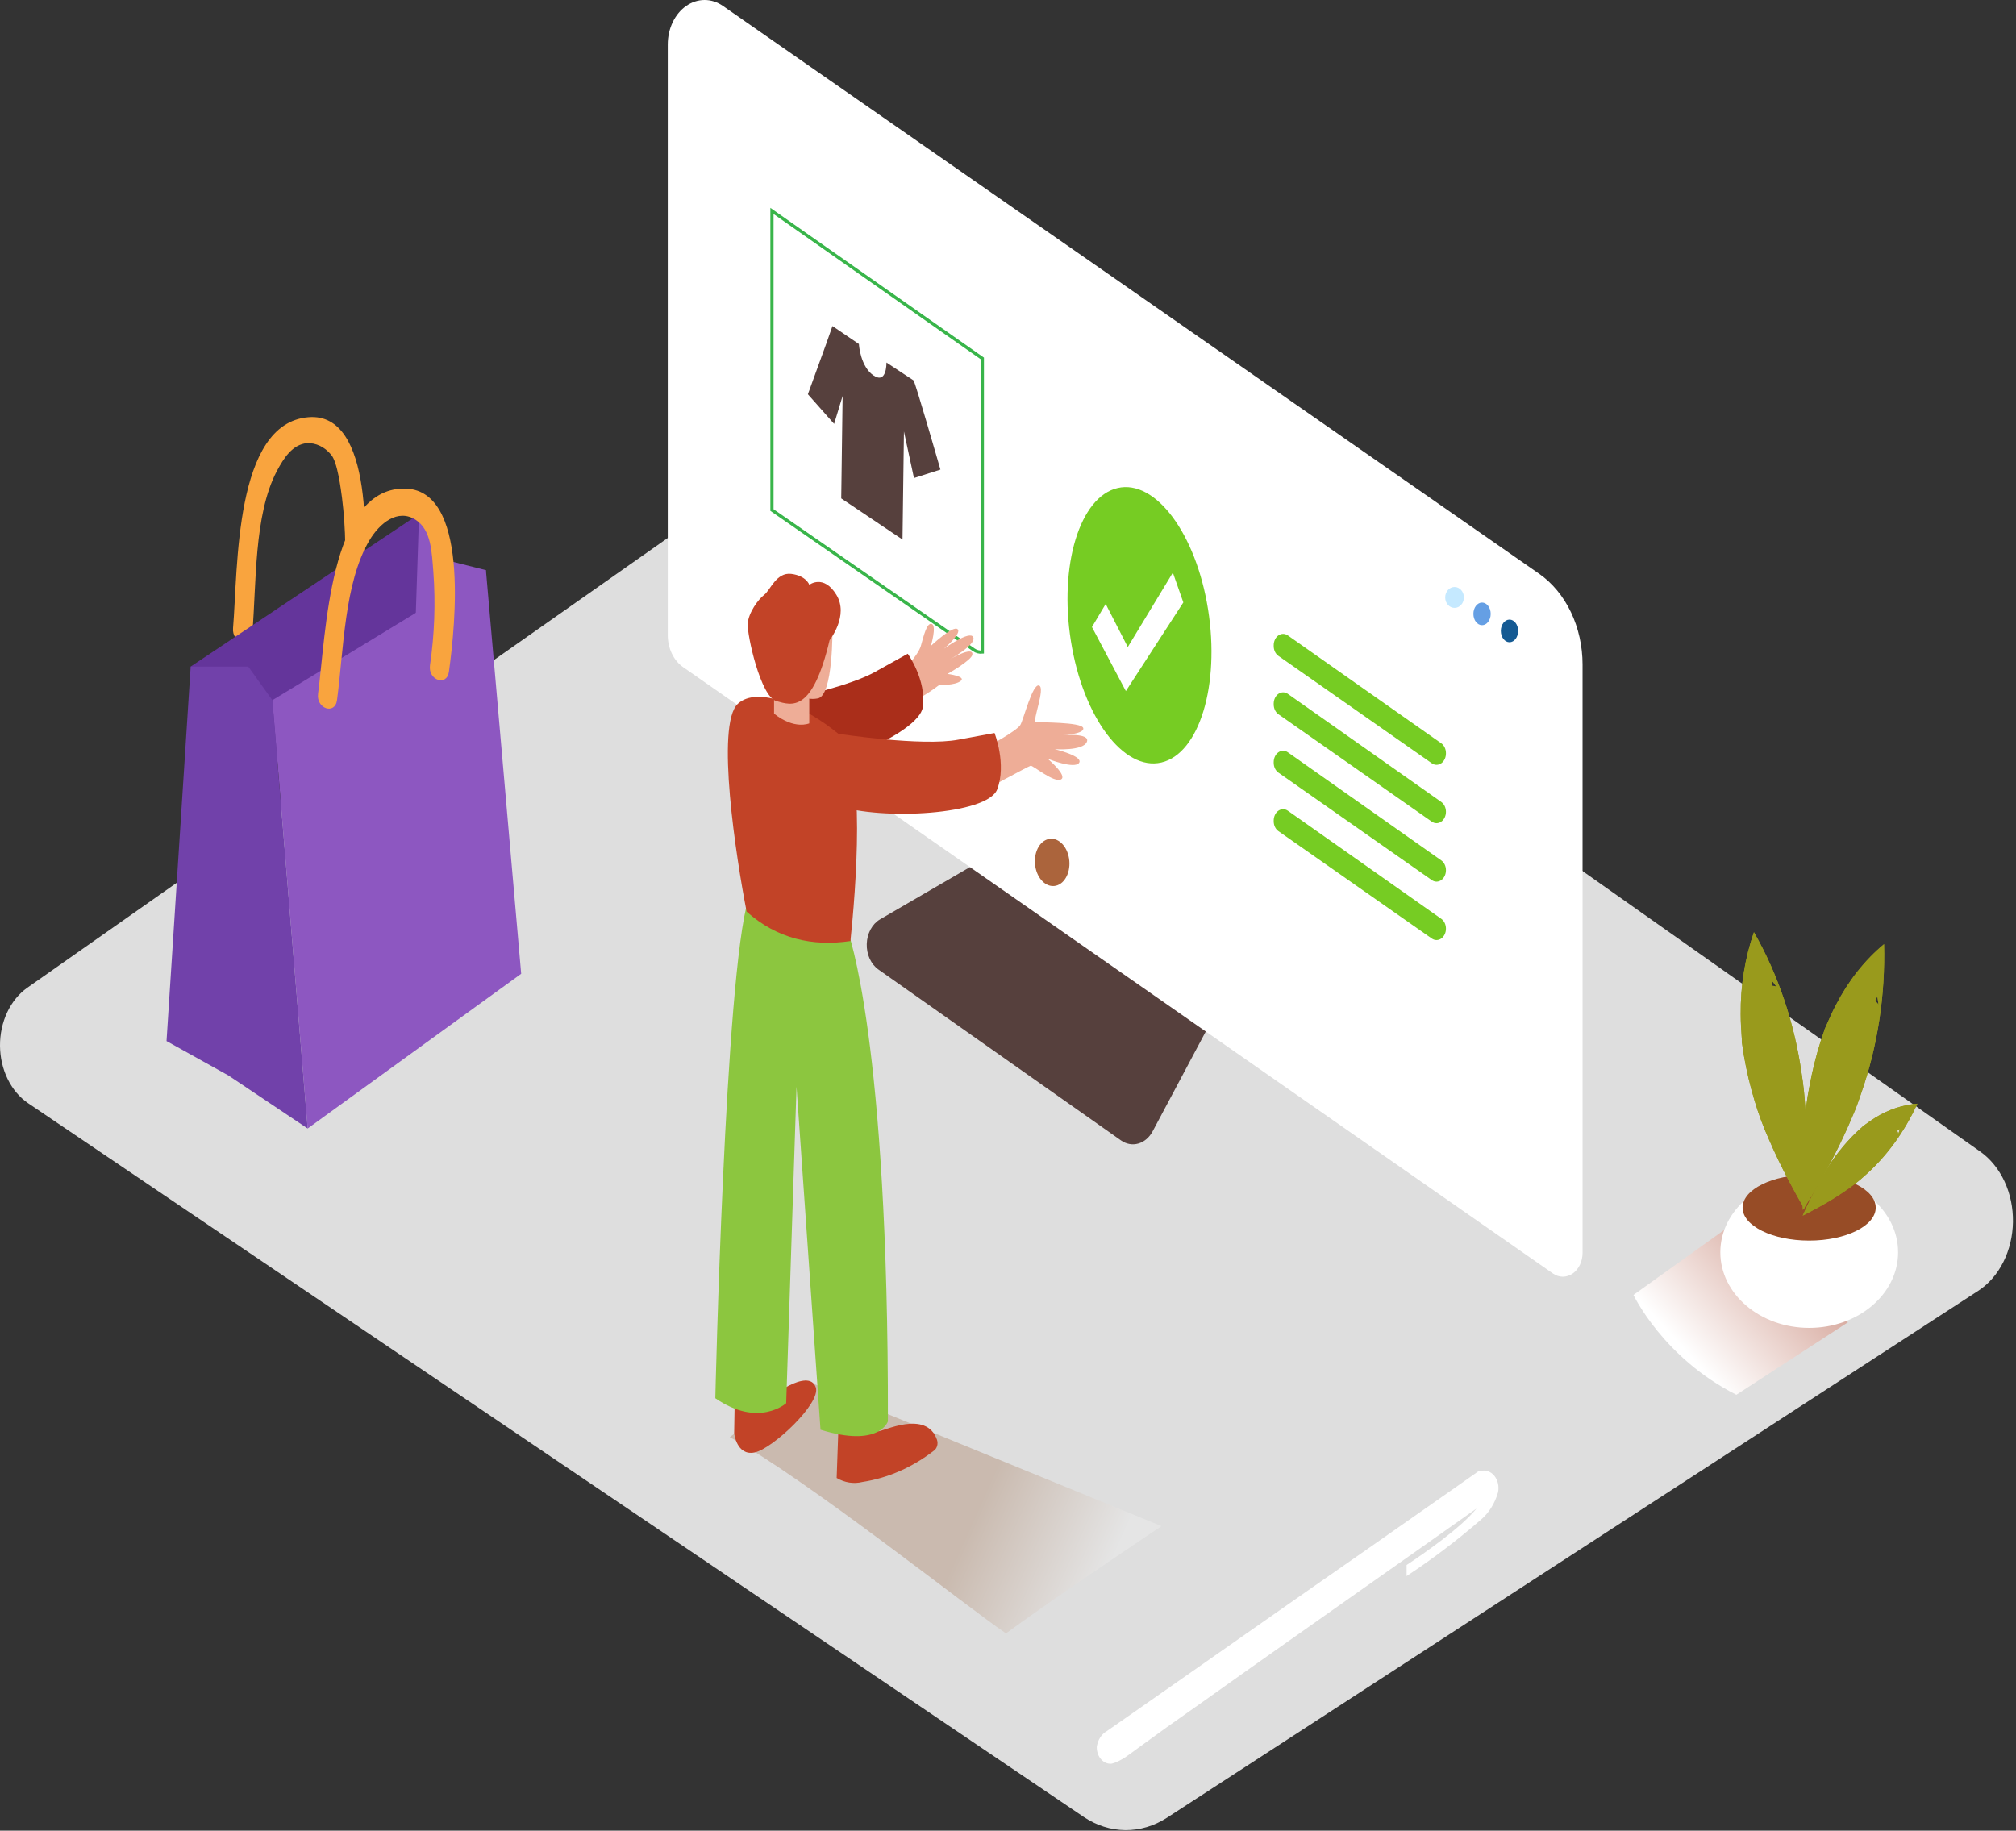 <svg width="632" height="574" viewBox="0 0 632 574" fill="none" xmlns="http://www.w3.org/2000/svg">
<rect x="0" y="0" width="632" height="574" fill="#333333" stroke="none"/>
<path d="M278.871 119.844L8.517 309.731C5.903 311.588 3.74 314.244 2.245 317.43C0.75 320.617 -0.024 324.223 0.001 327.886C0.025 331.549 0.847 335.139 2.385 338.296C3.922 341.454 6.12 344.067 8.759 345.872L339.661 569.646C343.661 572.351 348.161 573.794 352.744 573.841C357.328 573.889 361.847 572.539 365.885 569.918L620.156 404.737C623.395 402.629 626.112 399.516 628.026 395.72C629.94 391.924 630.984 387.581 631.049 383.136C631.114 378.692 630.198 374.307 628.396 370.431C626.594 366.556 623.97 363.33 620.795 361.084L278.871 119.844Z" fill="#DEDEDE"/>
<path d="M307.945 269.625L275.865 288.28C274.66 288.989 273.638 290.08 272.908 291.437C272.179 292.795 271.769 294.366 271.723 295.984C271.676 297.601 271.996 299.203 272.646 300.618C273.297 302.033 274.254 303.207 275.416 304.014L351.426 357.578C353.069 358.74 355.02 359.088 356.872 358.552C358.723 358.015 360.331 356.634 361.359 354.699L379.826 319.998" fill="#56403D"/>
<path d="M482.474 179.878L226.614 1.843C224.86 0.63 222.873 -0.006 220.852 3.83297e-05C218.83 0.006 216.846 0.653 215.096 1.876C213.347 3.099 211.895 4.856 210.884 6.971C209.874 9.086 209.341 11.484 209.339 13.925V199.138C209.339 201.173 209.782 203.172 210.626 204.934C211.469 206.696 212.681 208.159 214.141 209.175L486.844 399.312C487.785 399.967 488.851 400.312 489.937 400.313C491.022 400.313 492.089 399.967 493.029 399.312C493.969 398.656 494.75 397.713 495.292 396.578C495.835 395.442 496.121 394.154 496.121 392.843V208.382C496.119 202.601 494.857 196.923 492.461 191.92C490.066 186.916 486.621 182.763 482.474 179.878Z" fill="white"/>
<path d="M226.648 15.845L474.7 188.245C477.336 190.1 479.521 192.76 481.037 195.957C482.553 199.155 483.346 202.777 483.338 206.462V345.309C483.333 346.635 483.042 347.938 482.491 349.086C481.941 350.234 481.151 351.188 480.201 351.853C479.25 352.518 478.172 352.87 477.073 352.875C475.975 352.88 474.895 352.538 473.94 351.882L220.948 176.602C220.002 175.947 219.216 175.002 218.67 173.862C218.124 172.723 217.837 171.429 217.838 170.112V21.959C217.826 20.709 218.091 19.477 218.604 18.391C219.118 17.306 219.862 16.405 220.759 15.782C221.657 15.159 222.676 14.837 223.711 14.848C224.746 14.859 225.76 15.203 226.648 15.845Z" fill="white"/>
<path d="M343.825 547.778C343.968 546.712 344.325 545.704 344.863 544.842C345.402 543.981 346.107 543.291 346.917 542.833L356.85 535.905L372.156 525.2L390.484 512.367L409.988 498.72L428.887 485.554L445.281 474.077L457.373 465.605L463.713 461.14C463.713 461.307 463.938 461.307 464.076 461.265C464.841 461.024 465.645 461.029 466.409 461.279C467.172 461.528 467.868 462.015 468.429 462.689C468.989 463.363 469.393 464.203 469.603 465.124C469.812 466.046 469.818 467.017 469.621 467.942C468.607 471.46 466.688 474.495 464.145 476.602C456.726 483.033 448.984 488.901 440.962 494.172V490.708C446.352 487.139 457.995 479.064 462.884 472.992L460.552 474.64L454.143 479.168L444.486 485.992L432.394 494.505L418.781 504.104L404.46 514.204L390.277 524.219L377.148 533.547L365.764 541.581L357.126 547.841C354.466 549.719 351.581 552.264 348.489 552.995C347.892 553.062 347.289 552.977 346.721 552.744C346.153 552.512 345.632 552.137 345.192 551.645C344.752 551.153 344.403 550.554 344.167 549.887C343.931 549.221 343.815 548.502 343.825 547.778Z" fill="white"/>
<path d="M331.014 277.721C333.937 277.041 335.784 273.214 335.14 269.175C334.496 265.135 331.604 262.411 328.681 263.091C325.758 263.77 323.911 267.597 324.555 271.637C325.199 275.677 328.091 278.4 331.014 277.721Z" fill="#AB643C"/>
<path d="M403.734 199.242L451.828 233.067C452.275 233.381 452.646 233.832 452.904 234.374C453.162 234.916 453.297 235.53 453.296 236.155C453.309 236.79 453.182 237.418 452.927 237.973C452.672 238.528 452.299 238.992 451.847 239.315C451.395 239.638 450.879 239.81 450.353 239.812C449.828 239.814 449.311 239.647 448.857 239.327L400.763 205.648C400.316 205.334 399.945 204.883 399.687 204.341C399.429 203.799 399.294 203.185 399.295 202.56V202.351C399.291 201.722 399.425 201.102 399.684 200.556C399.942 200.009 400.316 199.555 400.767 199.239C401.218 198.924 401.73 198.757 402.251 198.758C402.772 198.758 403.284 198.926 403.734 199.242Z" fill="#76CC23"/>
<path d="M403.734 217.563L451.828 251.451C452.275 251.765 452.646 252.216 452.904 252.758C453.162 253.3 453.297 253.914 453.296 254.539C453.297 255.167 453.16 255.783 452.901 256.327C452.641 256.871 452.267 257.322 451.817 257.635C451.366 257.948 450.855 258.113 450.336 258.111C449.816 258.11 449.306 257.943 448.857 257.627L400.763 223.948C400.316 223.634 399.945 223.183 399.687 222.641C399.429 222.099 399.294 221.485 399.295 220.86V220.547C399.309 219.928 399.456 219.324 399.722 218.795C399.988 218.266 400.363 217.829 400.811 217.528C401.259 217.227 401.764 217.072 402.277 217.078C402.789 217.084 403.291 217.251 403.734 217.563Z" fill="#76CC23"/>
<path d="M403.734 235.884L451.828 269.771C452.275 270.086 452.646 270.537 452.904 271.079C453.162 271.62 453.297 272.235 453.296 272.86C453.297 273.487 453.16 274.104 452.901 274.648C452.641 275.192 452.267 275.643 451.817 275.956C451.366 276.269 450.855 276.434 450.336 276.432C449.816 276.431 449.306 276.264 448.857 275.948L400.763 242.248C400.316 241.934 399.945 241.483 399.687 240.941C399.429 240.399 399.294 239.785 399.295 239.16V238.951C399.297 238.325 399.436 237.711 399.697 237.171C399.958 236.63 400.332 236.182 400.782 235.871C401.232 235.56 401.741 235.398 402.26 235.4C402.778 235.402 403.286 235.569 403.734 235.884Z" fill="#76CC23"/>
<path d="M403.734 254.205L451.828 288.092C452.275 288.407 452.646 288.857 452.904 289.399C453.162 289.941 453.297 290.556 453.296 291.181C453.297 291.808 453.16 292.425 452.901 292.969C452.641 293.512 452.267 293.964 451.817 294.277C451.366 294.59 450.855 294.754 450.336 294.753C449.816 294.752 449.306 294.585 448.857 294.269L400.763 260.59C400.316 260.276 399.945 259.825 399.687 259.283C399.429 258.741 399.294 258.127 399.295 257.502V257.293C399.294 256.666 399.431 256.049 399.69 255.505C399.95 254.961 400.324 254.51 400.775 254.197C401.225 253.884 401.736 253.719 402.255 253.721C402.775 253.722 403.285 253.889 403.734 254.205Z" fill="#76CC23"/>
<path d="M473.214 201.371C474.712 201.371 475.927 199.782 475.927 197.823C475.927 195.864 474.712 194.276 473.214 194.276C471.717 194.276 470.502 195.864 470.502 197.823C470.502 199.782 471.717 201.371 473.214 201.371Z" fill="#155A93"/>
<path d="M464.611 196.029C466.109 196.029 467.324 194.44 467.324 192.481C467.324 190.522 466.109 188.934 464.611 188.934C463.114 188.934 461.899 190.522 461.899 192.481C461.899 194.44 463.114 196.029 464.611 196.029Z" fill="#659FE4"/>
<path d="M455.991 190.603C457.613 190.603 458.928 189.137 458.928 187.327C458.928 185.518 457.613 184.051 455.991 184.051C454.369 184.051 453.055 185.518 453.055 187.327C453.055 189.137 454.369 190.603 455.991 190.603Z" fill="#C5E9FF"/>
<path style="mix-blend-mode:multiply" d="M542.107 384.517L512.083 406.031C512.083 406.031 521.394 425.75 544.336 437.331L579.318 414.607" fill="url(#paint0_linear_13_47)"/>
<path d="M567.173 416.36C582.562 416.36 595.038 405.747 595.038 392.655C595.038 379.564 582.562 368.951 567.173 368.951C551.784 368.951 539.309 379.564 539.309 392.655C539.309 405.747 551.784 416.36 567.173 416.36Z" fill="white"/>
<path d="M567.156 388.983C578.681 388.983 588.024 384.358 588.024 378.654C588.024 372.949 578.681 368.325 567.156 368.325C555.631 368.325 546.288 372.949 546.288 378.654C546.288 384.358 555.631 388.983 567.156 388.983Z" fill="#974C26"/>
<path d="M566.396 361.439C566.396 356.785 566.258 352.132 565.964 347.479C565.883 346.269 565.791 345.065 565.687 343.869L565.463 341.574C565.377 340.885 565.152 339.091 565.169 339.153C565.043 338.207 564.904 337.261 564.755 336.315C562.474 320.512 557.388 305.491 549.846 292.287C547.013 300.442 545.602 309.214 545.7 318.057C545.7 320.624 545.873 323.169 546.046 325.715C546.046 326.404 546.046 326.696 546.046 326.8C546.046 326.904 546.046 326.654 546.132 327.238C546.305 328.49 546.495 329.742 546.702 330.994C547.525 335.744 548.627 340.416 550.002 344.975C551.238 349.174 552.745 353.248 554.511 357.161C556.393 361.564 558.467 365.842 560.678 370.015C562.405 373.291 564.046 376.275 565.687 378.988C566.154 373.082 566.378 367.261 566.396 361.439ZM555.426 309.105C555.503 308.498 555.467 307.878 555.322 307.29C555.864 307.944 556.388 308.639 556.894 309.376C556.421 309.187 555.925 309.089 555.426 309.084V309.105Z" fill="#999A1C"/>
<path d="M573.582 365.028C575.672 361.105 577.642 357.098 579.456 352.988C579.928 351.917 580.389 350.845 580.838 349.774L581.719 347.688L582.548 345.455C582.859 344.578 583.164 343.695 583.464 342.805C588.618 328.025 591.064 312.072 590.633 296.043C584.596 301.057 579.479 307.521 575.603 315.031C574.48 317.118 573.461 319.434 572.477 321.688L572.045 322.648C572.045 322.648 572.045 322.522 571.924 323.065C571.509 324.233 571.112 325.402 570.732 326.591C569.307 331.125 568.152 335.777 567.277 340.509C566.415 344.844 565.838 349.253 565.549 353.697C565.169 358.643 564.996 363.588 564.979 368.554C564.979 372.435 564.979 375.962 565.186 379.384C568.158 374.689 570.974 369.931 573.582 365.028ZM587.782 313.842C588.117 313.384 588.365 312.842 588.508 312.256C588.669 313.16 588.807 314.071 588.922 314.99C588.594 314.538 588.209 314.15 587.782 313.842Z" fill="#999A1C"/>
<path d="M573.427 376.63C575.603 375.336 577.734 373.945 579.818 372.456L581.425 371.267L582.479 370.453L583.515 369.577L584.724 368.513C591.455 362.542 597.036 354.882 601.084 346.06C596.488 346.411 592.001 347.903 587.903 350.442C586.711 351.172 585.571 351.986 584.448 352.821L583.964 353.176C583.964 353.176 583.964 353.176 583.792 353.363L582.202 354.803C580.218 356.691 578.347 358.748 576.605 360.959C574.993 362.972 573.514 365.135 572.183 367.427C570.663 369.952 569.246 372.561 567.916 375.232C566.879 377.318 565.964 379.259 565.135 381.158C567.933 379.739 570.697 378.257 573.427 376.63ZM594.779 354.532C595.08 354.417 595.357 354.225 595.59 353.968C595.429 354.511 595.262 355.054 595.089 355.596C595.031 355.231 594.926 354.879 594.779 354.553V354.532Z" fill="#999A1C"/>
<path d="M566.396 361.439C566.396 356.785 566.258 352.132 565.964 347.479C565.883 346.269 565.791 345.065 565.687 343.869L565.463 341.574C565.377 340.885 565.152 339.091 565.169 339.153C565.043 338.207 564.904 337.261 564.755 336.315C562.474 320.512 557.388 305.491 549.846 292.287C547.013 300.442 545.602 309.214 545.7 318.057C545.7 320.624 545.873 323.169 546.046 325.715C546.046 326.404 546.046 326.696 546.046 326.8C546.046 326.904 546.046 326.654 546.132 327.238C546.305 328.49 546.495 329.742 546.702 330.994C547.525 335.744 548.627 340.416 550.002 344.975C551.238 349.174 552.745 353.248 554.511 357.161C556.393 361.564 558.467 365.842 560.678 370.015C562.405 373.291 564.046 376.275 565.687 378.988C566.154 373.082 566.378 367.261 566.396 361.439ZM555.426 309.105C555.503 308.498 555.467 307.878 555.322 307.29C555.864 307.944 556.388 308.639 556.894 309.376C556.421 309.187 555.925 309.089 555.426 309.084V309.105Z" fill="#999A1C"/>
<path d="M573.582 365.028C575.672 361.105 577.642 357.098 579.456 352.988C579.928 351.917 580.389 350.845 580.838 349.774L581.719 347.688L582.548 345.455C582.859 344.578 583.164 343.695 583.464 342.805C588.618 328.025 591.064 312.072 590.633 296.043C584.596 301.057 579.479 307.521 575.603 315.031C574.48 317.118 573.461 319.434 572.477 321.688L572.045 322.648C572.045 322.648 572.045 322.522 571.924 323.065C571.509 324.233 571.112 325.402 570.732 326.591C569.307 331.125 568.152 335.777 567.277 340.509C566.415 344.844 565.838 349.253 565.549 353.697C565.169 358.643 564.996 363.588 564.979 368.554C564.979 372.435 564.979 375.962 565.186 379.384C568.158 374.689 570.974 369.931 573.582 365.028ZM587.782 313.842C588.117 313.384 588.365 312.842 588.508 312.256C588.669 313.16 588.807 314.071 588.922 314.99C588.594 314.538 588.209 314.15 587.782 313.842Z" fill="#999A1C"/>
<path d="M573.427 376.63C575.603 375.336 577.734 373.945 579.818 372.456L581.425 371.267L582.479 370.453L583.515 369.577L584.724 368.513C591.455 362.542 597.036 354.882 601.084 346.06C596.488 346.411 592.001 347.903 587.903 350.442C586.711 351.172 585.571 351.986 584.448 352.821L583.964 353.176C583.964 353.176 583.964 353.176 583.792 353.363L582.202 354.803C580.218 356.691 578.347 358.748 576.605 360.959C574.993 362.972 573.514 365.135 572.183 367.427C570.663 369.952 569.246 372.561 567.916 375.232C566.879 377.318 565.964 379.259 565.135 381.158C567.933 379.739 570.697 378.257 573.427 376.63ZM594.779 354.532C595.08 354.417 595.357 354.225 595.59 353.968C595.429 354.511 595.262 355.054 595.089 355.596C595.031 355.231 594.926 354.879 594.779 354.553V354.532Z" fill="#999A1C"/>
<path d="M242.006 66.134V159.929L305.267 203.749C306.084 204.312 307.025 204.56 307.962 204.459V112.395L242.006 66.134Z" fill="white" stroke="#39B54A" stroke-miterlimit="10"/>
<path d="M364.083 239.082C375.953 236.321 382.504 214.818 378.715 191.053C374.927 167.289 362.233 150.262 350.363 153.023C338.493 155.784 331.942 177.287 335.73 201.052C339.519 224.816 352.213 241.843 364.083 239.082Z" fill="#76CC23"/>
<path d="M342.322 196.613L346.623 189.372L353.551 202.873L367.681 179.544L370.964 188.892L352.946 216.687L342.322 196.613Z" fill="white"/>
<path d="M286.368 119.26C286.869 119.594 294.418 145.865 294.815 147.242L286.523 149.892L283.379 135.286L282.93 169.173L263.72 156.278L264.152 124.164L261.492 132.907L253.269 123.621L258.987 107.867L260.974 102.233L269.266 107.867C269.266 108.222 269.767 114.983 273.861 117.737C277.955 120.491 277.903 114.023 277.903 113.668L286.368 119.26Z" fill="#56403D"/>
<path d="M96.637 130.82C73.419 132.761 74.628 178.125 73.056 196.968C72.659 201.704 78.705 203.228 79.103 198.512C80.415 182.82 79.552 161.578 86.755 147.764C88.984 143.591 91.644 139.417 96.205 138.938C97.604 138.878 98.998 139.168 100.3 139.789C101.602 140.41 102.783 141.349 103.771 142.547C105.81 144.759 106.881 153.544 107.226 156.153C108.435 165.874 108.575 175.746 107.641 185.512C107.226 190.249 113.255 191.772 113.687 187.056C114.965 172.136 117.332 129.005 96.637 130.82Z" fill="#F9A43E"/>
<path d="M131.377 161.181L138.356 175.245L152.331 178.772L141.845 222.362L112.167 199.159" fill="#8D57C1"/>
<path d="M59.772 209.008L131.377 161.181L129.045 232.211L74.317 238.534L59.772 209.008Z" fill="#64359B"/>
<path d="M85.391 219.545L96.447 353.843L163.387 305.328L152.331 178.772L85.391 219.545Z" fill="#8D57C1"/>
<path d="M85.391 219.545L77.824 209.008H59.772L52.205 326.424L71.64 337.233L96.447 353.843L85.391 219.545Z" fill="#7141AA"/>
<path d="M126.522 153.189C103.236 153.44 102.199 198.825 99.712 217.521C99.09 222.216 105.032 224.24 105.654 219.504C107.745 203.937 107.917 182.674 115.812 169.424C119.042 163.998 124.709 159.408 130.288 162.976C135.281 166.168 135.35 173.305 135.851 179.273C136.572 189.066 136.218 198.931 134.797 208.611C134.158 213.306 140.101 215.33 140.74 210.594C142.778 195.841 147.27 152.96 126.522 153.189Z" fill="#F9A43E"/>
<path style="mix-blend-mode:multiply" opacity="0.21" d="M228.773 450.623L252.526 432.844L364.123 478.522C364.123 478.522 333.028 499.242 315.373 512.138C303.85 504.438 252.44 463.456 228.773 450.623Z" fill="url(#paint1_linear_13_47)"/>
<path d="M282.222 211.303C282.222 211.303 287.802 205.648 288.683 202.518C289.564 199.388 290.583 195.027 292.138 195.674C293.693 196.321 291.827 202.518 291.827 202.518C291.827 202.518 298.737 196.008 300.188 197.281C301.639 198.554 295.938 203.395 295.938 203.395C295.938 203.395 304.075 197.489 305.111 199.806C306.148 202.122 297.752 206.754 297.752 206.754C297.752 206.754 305.129 202.393 304.835 205.231C304.662 207.005 297.044 211.303 297.044 211.303C297.044 211.303 303.021 212.054 301.173 213.515C299.324 214.976 294.436 214.767 294.436 214.767C294.436 214.767 286.057 221.486 279.078 222.237" fill="#EEAD97"/>
<path d="M307.616 234.82C309.171 234.59 318.828 229.102 319.864 227.329C320.901 225.555 323.717 214.162 325.755 214.955C327.793 215.748 323.544 226.16 324.719 226.369C325.893 226.577 338.953 226.369 339.575 228.247C340.197 230.125 333.097 230.542 333.097 230.542C333.097 230.542 341.924 229.728 340.715 232.629C339.506 235.529 330.678 234.903 330.678 234.903C330.678 234.903 339.679 237.094 338.297 239.181C336.915 241.268 328.467 237.929 328.467 237.929C328.467 237.929 334.79 243.271 332.596 244.398C330.402 245.524 323.803 239.953 323.112 240.099C322.421 240.245 307.564 248.341 307.564 248.341" fill="#EEAD97"/>
<path d="M273.688 447.055C273.723 447.532 273.906 447.977 274.201 448.298C274.496 448.619 274.88 448.794 275.277 448.787C276.729 448.933 290.41 441.817 293.744 451.458C293.943 452.053 293.962 452.714 293.798 453.324C293.633 453.934 293.297 454.456 292.846 454.796C286.062 460.065 278.389 463.437 270.389 464.666C267.648 465.341 264.799 464.901 262.287 463.414L262.926 445.239L273.688 447.055Z" fill="#C24327"/>
<path d="M240.71 438.666C240.71 438.666 253.494 428.588 255.739 434.994C257.467 439.918 242.161 454.295 236.547 455.422C230.933 456.549 230.155 449.413 230.155 449.413L230.345 437.706" fill="#C24327"/>
<path d="M265.759 291.911C265.759 291.911 278.577 325.298 278.352 445.677C278.352 445.677 275.744 454.024 257.225 448.286L249.711 340.739L246.463 439.981C246.463 439.981 237.825 447.785 224.247 438.416C224.247 438.416 227.27 305.641 234.612 281.916" fill="#8CC63F"/>
<path d="M237.566 221.173C237.566 221.173 263.755 216.541 274.206 210.74L284.571 204.98C284.571 204.98 290.462 213.16 289.305 221.674C288.147 230.187 256.793 242.791 241.989 242.833" fill="#AA2E1A"/>
<path d="M234.059 285.839C230.846 269.458 224.247 227.099 231.33 220.651C237.497 215.038 251.87 221.131 262.839 230.083C271.84 237.428 268.16 280.163 266.605 295.062C254.686 296.836 243.561 294.331 234.059 285.839Z" fill="#C24327"/>
<path d="M262.839 230.083C262.839 230.083 289.097 234.089 300.447 231.919L311.779 229.833C311.779 229.833 315.632 239.619 312.609 247.528C309.586 255.436 276.608 257.335 262.321 252.577" fill="#C24327"/>
<path d="M260.974 196.696C260.974 196.696 261.285 218.46 256.258 219.003C254.276 219.389 252.245 218.988 250.469 217.859C248.693 216.73 247.269 214.934 246.411 212.743" fill="#EEAD97"/>
<path d="M253.701 216.374V226.807C253.701 226.807 249.106 228.894 242.662 223.76V215.414" fill="#EEAD97"/>
<path d="M260.076 200.724C260.076 200.724 266.208 193.045 262.2 186.493C258.193 179.94 253.718 183.363 253.718 183.363C253.718 183.363 252.768 180.525 248.069 179.94C243.371 179.356 241.47 185.074 239.587 186.493C237.704 187.912 234.629 192.106 234.405 195.57C234.18 199.033 238.413 218.398 243.371 219.817C248.329 221.236 254.686 223.51 260.076 200.724Z" fill="#C24327"/>
<defs>
<linearGradient id="paint0_linear_13_47" x1="562.526" y1="388.044" x2="526.128" y2="421.096" gradientUnits="userSpaceOnUse">
<stop stop-color="#D4A397"/>
<stop offset="1" stop-color="white"/>
</linearGradient>
<linearGradient id="paint1_linear_13_47" x1="306.407" y1="473.514" x2="347.154" y2="491.813" gradientUnits="userSpaceOnUse">
<stop stop-color="#7F3500"/>
<stop offset="0.04" stop-color="#843D0A"/>
<stop offset="1" stop-color="white"/>
</linearGradient>
</defs>
</svg>
